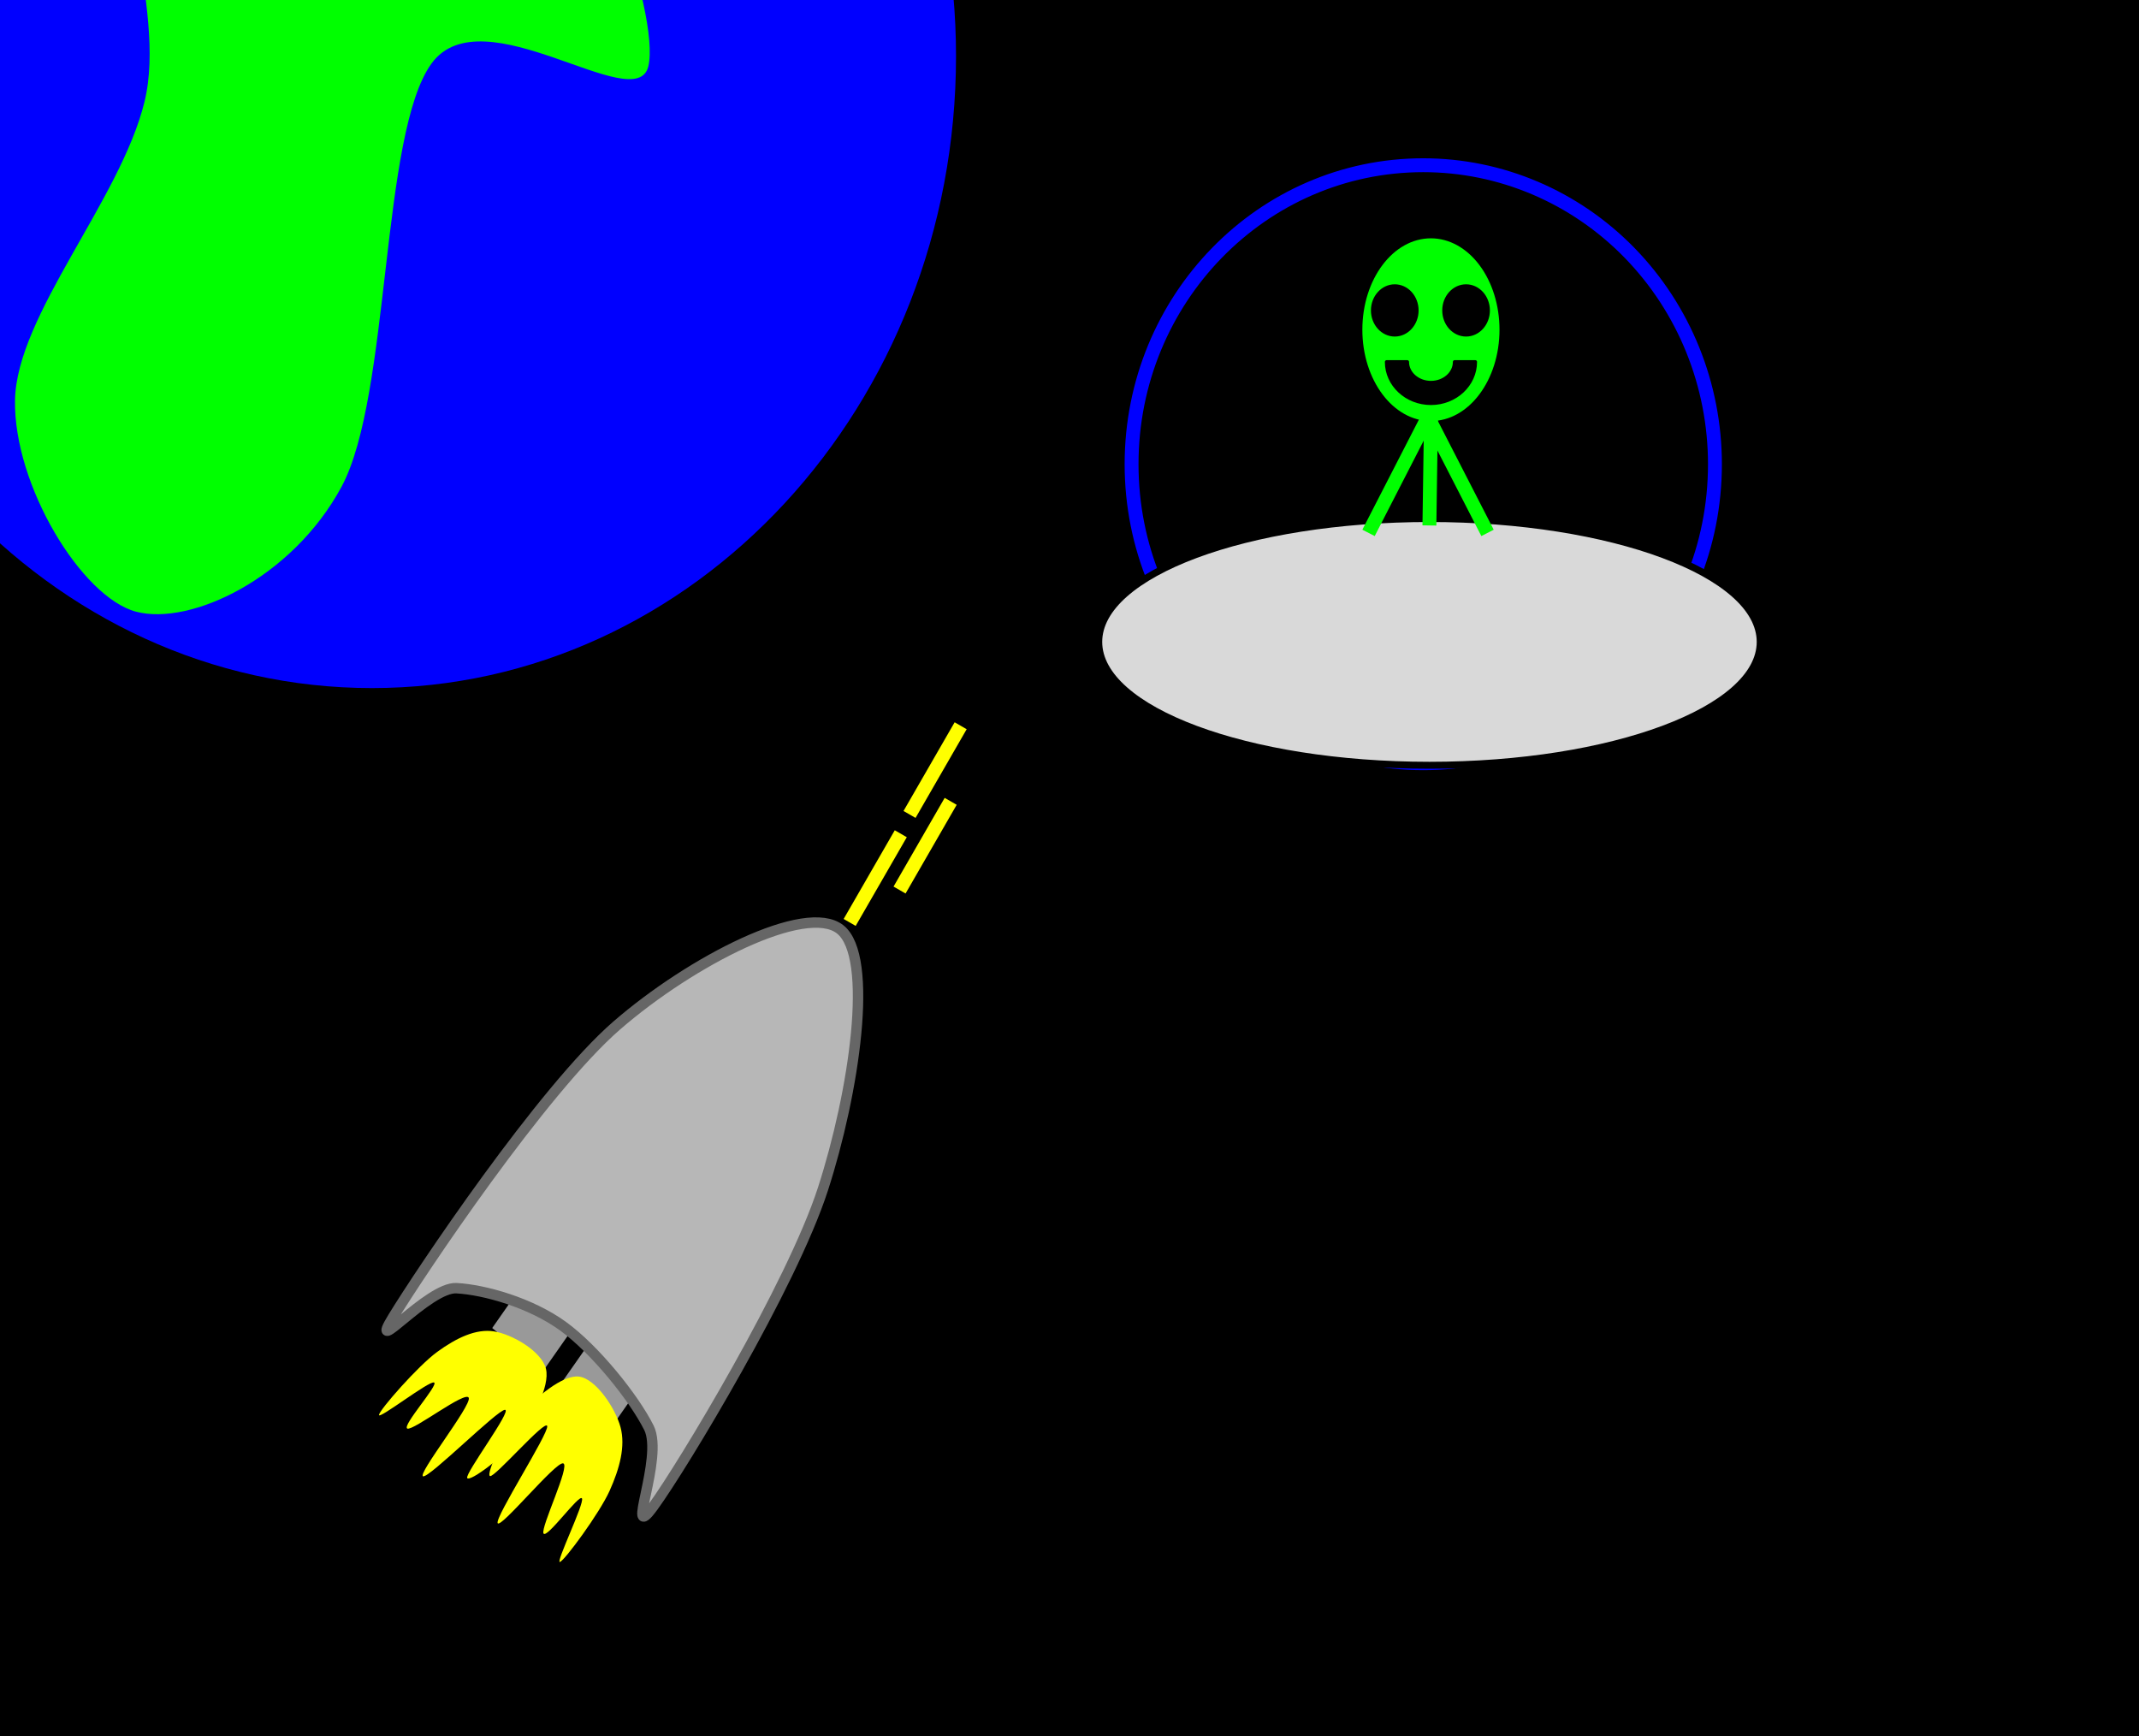 <svg version="1.1" viewBox="0.0 0.0 616.0 500.0" fill="none" stroke="none" stroke-linecap="square" stroke-miterlimit="10" xmlns:xlink="http://www.w3.org/1999/xlink" xmlns="http://www.w3.org/2000/svg"><rect x="0.0" y="0.0" width="616.0" height="500.0" fill="#333333" stroke="none"/><clipPath id="p.0"><path d="m0 0l616.0 0l0 500.0l-616.0 0l0 -500.0z" clip-rule="nonzero"/></clipPath><g clip-path="url(#p.0)"><path fill="#000000" fill-opacity="0.0" d="m0 0l616.0 0l0 500.0l-616.0 0z" fill-rule="evenodd"/><path fill="#000000" d="m-125.632 68.594l0 0c0 -48.814 39.571 -88.385 88.385 -88.385l612.679 0c23.441 0 45.922 9.312 62.498 25.887c16.575 16.575 25.887 39.056 25.887 62.498l0 353.529c0 48.814 -39.571 88.385 -88.385 88.385l-612.679 0l0 0c-48.814 0 -88.385 -39.571 -88.385 -88.385z" fill-rule="evenodd"/><path stroke="#000000" stroke-width="1.0" stroke-linejoin="round" stroke-linecap="butt" d="m-125.632 68.594l0 0c0 -48.814 39.571 -88.385 88.385 -88.385l612.679 0c23.441 0 45.922 9.312 62.498 25.887c16.575 16.575 25.887 39.056 25.887 62.498l0 353.529c0 48.814 -39.571 88.385 -88.385 88.385l-612.679 0l0 0c-48.814 0 -88.385 -39.571 -88.385 -88.385z" fill-rule="evenodd"/><path fill="#999999" d="m161.867 398.001l8.22 -11.748l0 0c4.54 -6.488 11.534 -9.026 15.622 -5.669c4.088 3.357 3.721 11.339 -0.819 17.827l-8.22 11.748z" fill-rule="evenodd"/><path fill="#999999" d="m141.752 382.452l8.22 -11.748l0 0c4.54 -6.488 11.534 -9.026 15.622 -5.669c4.088 3.357 3.721 11.339 -0.819 17.827l-8.22 11.748z" fill-rule="evenodd"/><path fill="#b7b7b7" d="m188.146 433.834c-8.349 11.449 3.069 -14.003 -1.267 -22.657c-4.337 -8.654 -15.516 -22.568 -24.752 -29.267c-9.237 -6.699 -22.518 -10.486 -30.667 -10.929c-8.149 -0.443 -25.926 20.885 -18.228 8.271c7.698 -12.614 42.957 -65.355 64.414 -83.953c21.457 -18.599 54.439 -35.503 64.328 -27.639c9.888 7.864 3.973 47.129 -4.998 74.824c-8.971 27.696 -40.479 79.901 -48.829 91.349z" fill-rule="evenodd"/><path stroke="#666666" stroke-width="3.0" stroke-linejoin="round" stroke-linecap="butt" d="m188.146 433.834c-8.349 11.449 3.069 -14.003 -1.267 -22.657c-4.337 -8.654 -15.516 -22.568 -24.752 -29.267c-9.237 -6.699 -22.518 -10.486 -30.667 -10.929c-8.149 -0.443 -25.926 20.885 -18.228 8.271c7.698 -12.614 42.957 -65.355 64.414 -83.953c21.457 -18.599 54.439 -35.503 64.328 -27.639c9.888 7.864 3.973 47.129 -4.998 74.824c-8.971 27.696 -40.479 79.901 -48.829 91.349z" fill-rule="evenodd"/><path fill="#ffff00" d="m142.26 383.422c5.218 0.818 13.763 5.728 14.973 10.802c1.21 5.074 -3.933 14.402 -7.714 19.639c-3.781 5.237 -14.292 13.094 -14.972 11.784c-0.681 -1.309 13.007 -19.558 10.889 -19.64c-2.117 -0.082 -21.855 19.721 -23.594 19.148c-1.739 -0.573 13.915 -20.294 13.158 -22.585c-0.756 -2.291 -16.031 9.574 -17.695 8.838c-1.664 -0.736 9.074 -12.602 7.713 -13.257c-1.361 -0.655 -16.032 10.802 -15.88 9.329c0.151 -1.473 11.268 -14.157 16.788 -18.167c5.52 -4.01 11.116 -6.71 16.334 -5.892z" fill-rule="evenodd"/><path fill="#ffff00" d="m178.703 411.008c-1.468 -5.481 -7.14 -13.967 -11.951 -14.566c-4.811 -0.599 -12.641 6.199 -16.914 10.973c-4.273 4.775 -10.016 17.125 -8.724 17.674c1.292 0.549 16.11 -16.636 16.477 -14.378c0.367 2.259 -15.04 26.145 -14.276 27.931c0.764 1.786 16.659 -17.711 18.86 -17.216c2.201 0.495 -6.555 18.505 -5.652 20.187c0.903 1.682 10.285 -11.463 11.072 -10.094c0.787 1.369 -7.678 18.674 -6.351 18.309c1.327 -0.365 11.406 -14.029 14.316 -20.499c2.91 -6.47 4.61 -12.841 3.142 -18.322z" fill-rule="evenodd"/><path fill="#000000" fill-opacity="0.0" d="m258.414 241.838l-12.724 22.079" fill-rule="evenodd"/><path stroke="#ffff00" stroke-width="4.0" stroke-linejoin="round" stroke-linecap="butt" d="m258.414 241.838l-12.724 22.079" fill-rule="evenodd"/><path fill="#000000" fill-opacity="0.0" d="m272.782 232.508l-12.724 22.079" fill-rule="evenodd"/><path stroke="#ffff00" stroke-width="4.0" stroke-linejoin="round" stroke-linecap="butt" d="m272.782 232.508l-12.724 22.079" fill-rule="evenodd"/><path fill="#000000" fill-opacity="0.0" d="m275.655 210.738l-12.724 22.079" fill-rule="evenodd"/><path stroke="#ffff00" stroke-width="4.0" stroke-linejoin="round" stroke-linecap="butt" d="m275.655 210.738l-12.724 22.079" fill-rule="evenodd"/><path fill="#000000" fill-opacity="0.0" d="m325.877 133.691l0 0c0 -47.557 37.608 -86.11 84.0 -86.11l0 0c22.278 0 43.644 9.072 59.397 25.221c15.753 16.149 24.603 38.051 24.603 60.889l0 0c0 47.557 -37.608 86.11 -84.0 86.11l0 0c-46.392 0 -84.0 -38.553 -84.0 -86.11z" fill-rule="evenodd"/><path stroke="#0000ff" stroke-width="4.0" stroke-linejoin="round" stroke-linecap="butt" d="m325.877 133.691l0 0c0 -47.557 37.608 -86.11 84.0 -86.11l0 0c22.278 0 43.644 9.072 59.397 25.221c15.753 16.149 24.603 38.051 24.603 60.889l0 0c0 47.557 -37.608 86.11 -84.0 86.11l0 0c-46.392 0 -84.0 -38.553 -84.0 -86.11z" fill-rule="evenodd"/><path fill="#d9d9d9" d="m316.42 184.861l0 0c0 -19.621 42.642 -35.528 95.244 -35.528l0 0c52.602 0 95.244 15.906 95.244 35.528l0 0c0 19.621 -42.642 35.528 -95.244 35.528l0 0c-52.602 0 -95.244 -15.906 -95.244 -35.528z" fill-rule="evenodd"/><path stroke="#000000" stroke-width="2.0" stroke-linejoin="round" stroke-linecap="butt" d="m316.42 184.861l0 0c0 -19.621 42.642 -35.528 95.244 -35.528l0 0c52.602 0 95.244 15.906 95.244 35.528l0 0c0 19.621 -42.642 35.528 -95.244 35.528l0 0c-52.602 0 -95.244 -15.906 -95.244 -35.528z" fill-rule="evenodd"/><path fill="#00ff00" d="m392.339 94.947l0 0c0 -14.533 8.841 -26.315 19.748 -26.315l0 0c5.237 0 10.26 2.772 13.964 7.707c3.703 4.935 5.784 11.628 5.784 18.607l0 0c0 14.533 -8.841 26.315 -19.748 26.315l0 0c-10.907 0 -19.748 -11.782 -19.748 -26.315z" fill-rule="evenodd"/><path fill="#000000" fill-opacity="0.0" d="m412.087 121.262l-0.409 28.063" fill-rule="evenodd"/><path stroke="#00ff00" stroke-width="4.0" stroke-linejoin="round" stroke-linecap="butt" d="m412.087 121.262l-0.409 28.063" fill-rule="evenodd"/><path fill="#000000" fill-opacity="0.0" d="m411.252 120.094l-16.22 31.591" fill-rule="evenodd"/><path stroke="#00ff00" stroke-width="4.0" stroke-linejoin="round" stroke-linecap="butt" d="m411.252 120.094l-16.22 31.591" fill-rule="evenodd"/><path fill="#000000" fill-opacity="0.0" d="m411.254 120.094l16.22 31.591" fill-rule="evenodd"/><path stroke="#00ff00" stroke-width="4.0" stroke-linejoin="round" stroke-linecap="butt" d="m411.254 120.094l16.22 31.591" fill-rule="evenodd"/><path fill="#000000" d="m395.31 89.399l0 0c0 -3.879 2.848 -7.024 6.362 -7.024l0 0c1.687 0 3.306 0.74 4.499 2.057c1.193 1.317 1.863 3.104 1.863 4.966l0 0c0 3.879 -2.848 7.024 -6.362 7.024l0 0c-3.514 0 -6.362 -3.145 -6.362 -7.024z" fill-rule="evenodd"/><path stroke="#000000" stroke-width="1.0" stroke-linejoin="round" stroke-linecap="butt" d="m395.31 89.399l0 0c0 -3.879 2.848 -7.024 6.362 -7.024l0 0c1.687 0 3.306 0.74 4.499 2.057c1.193 1.317 1.863 3.104 1.863 4.966l0 0c0 3.879 -2.848 7.024 -6.362 7.024l0 0c-3.514 0 -6.362 -3.145 -6.362 -7.024z" fill-rule="evenodd"/><path fill="#000000" d="m415.844 89.399l0 0c0 -3.879 2.848 -7.024 6.362 -7.024l0 0c1.687 0 3.306 0.74 4.499 2.057c1.193 1.317 1.863 3.104 1.863 4.966l0 0c0 3.879 -2.848 7.024 -6.362 7.024l0 0c-3.514 0 -6.362 -3.145 -6.362 -7.024z" fill-rule="evenodd"/><path stroke="#000000" stroke-width="1.0" stroke-linejoin="round" stroke-linecap="butt" d="m415.844 89.399l0 0c0 -3.879 2.848 -7.024 6.362 -7.024l0 0c1.687 0 3.306 0.74 4.499 2.057c1.193 1.317 1.863 3.104 1.863 4.966l0 0c0 3.879 -2.848 7.024 -6.362 7.024l0 0c-3.514 0 -6.362 -3.145 -6.362 -7.024z" fill-rule="evenodd"/><path fill="#000000" d="m399.321 104.222l0 0c0 6.584 5.718 11.921 12.772 11.921c7.054 0 12.772 -5.337 12.772 -11.921l-5.961 0c0 3.292 -3.049 5.961 -6.811 5.961c-3.762 0 -6.811 -2.669 -6.811 -5.961z" fill-rule="evenodd"/><path stroke="#000000" stroke-width="1.0" stroke-linejoin="round" stroke-linecap="butt" d="m399.321 104.222l0 0c0 6.584 5.718 11.921 12.772 11.921c7.054 0 12.772 -5.337 12.772 -11.921l-5.961 0c0 3.292 -3.049 5.961 -6.811 5.961c-3.762 0 -6.811 -2.669 -6.811 -5.961z" fill-rule="evenodd"/><path fill="#0000ff" d="m-61.059 16.142l0 0c0 -100.525 75.301 -182.016 168.189 -182.016l0 0c44.606 0 87.386 19.177 118.928 53.311c31.542 34.135 49.261 80.431 49.261 128.705l0 0c0 100.525 -75.301 182.016 -168.189 182.016l0 0c-92.888 0 -168.189 -81.491 -168.189 -182.016z" fill-rule="evenodd"/><path fill="#00ff00" d="m39.177 176.157c15.671 4.152 44.986 -9.649 59.171 -35.963c14.185 -26.314 11.214 -101.749 25.939 -121.923c14.725 -20.174 58.766 15.556 62.413 0.878c3.648 -14.677 -17.022 -76.749 -40.528 -88.942c-23.507 -12.192 -83.084 -0.732 -100.511 15.787c-17.427 16.519 2.837 55.113 -4.052 83.328c-6.89 28.215 -36.881 61.488 -37.286 85.96c-0.405 24.472 19.183 56.722 34.854 60.874z" fill-rule="evenodd"/></g></svg>